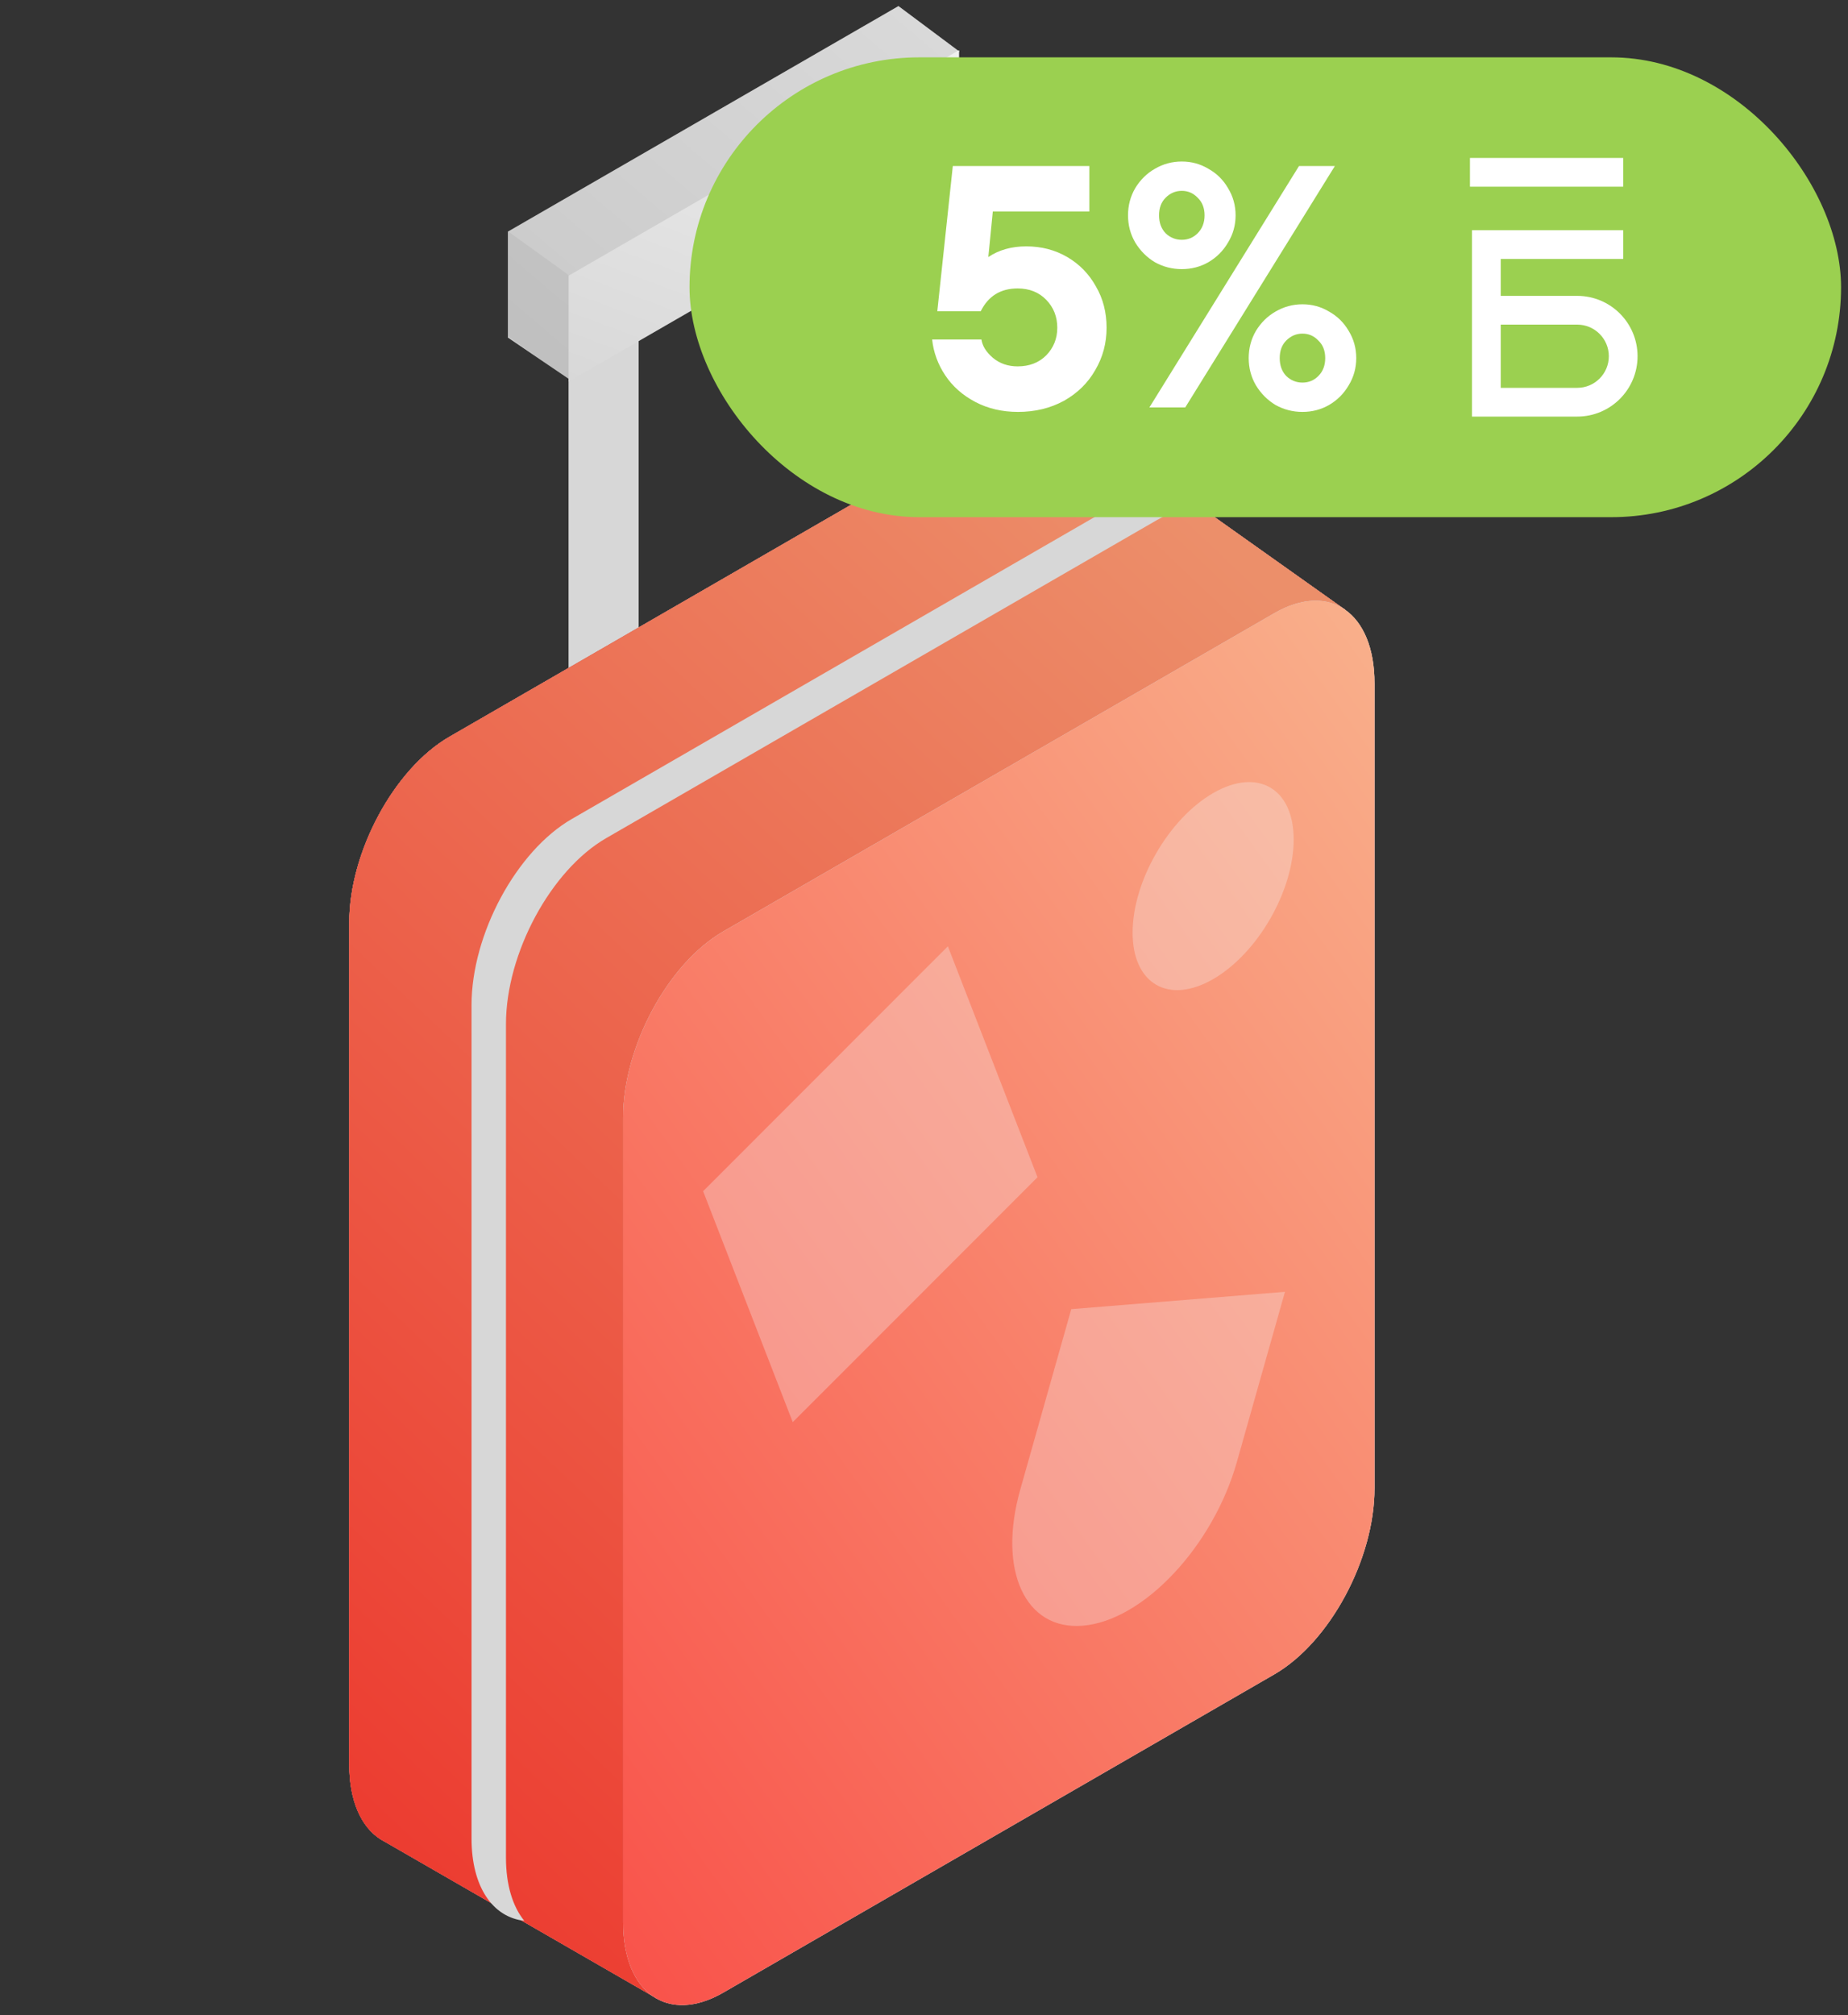 <svg width="100" height="109" viewBox="0 0 100 109" fill="none" xmlns="http://www.w3.org/2000/svg">
<rect x="0" y="0" width="100" height="109" fill="#333333" stroke="none"/>
<g clip-path="url(#clip0_10906_112400)">
<rect x="30.766" y="14.023" width="3.792" height="28.261" fill="#D7D7D7"/>
<rect x="46.094" y="5.398" width="3.792" height="28.261" fill="#D7D7D7"/>
<path d="M27.484 12.531L48.618 0.33L51.912 2.789L48.618 6.059L30.846 20.541L27.484 18.26L27.484 12.531Z" fill="#878787"/>
<path d="M27.484 12.531L48.618 0.33L51.912 2.789L48.618 6.059L30.846 20.541L27.484 18.26L27.484 12.531Z" fill="url(#paint0_linear_10906_112400)" fill-opacity="0.8"/>
<rect width="24.403" height="5.729" transform="matrix(0.866 -0.5 2.20305e-08 1 30.766 14.914)" fill="url(#paint1_linear_10906_112400)"/>
<path d="M38.766 75.362L38.766 50.859L57.333 52.391L38.766 75.362Z" fill="#F3F4F6"/>
<path d="M18.898 95.44L18.898 49.915C18.898 46.087 21.326 41.583 24.32 39.854L54.138 22.639C55.757 21.704 57.211 21.773 58.205 22.639L72.8 32.992L59.559 48.211L59.559 71.965C59.559 75.792 57.132 80.297 54.138 82.025L40.606 89.838L35.581 108.129L20.806 99.617C20.727 99.576 20.65 99.532 20.575 99.484C19.542 98.818 18.898 97.411 18.898 95.44Z" fill="#C4C4C4"/>
<path d="M18.898 95.44L18.898 49.915C18.898 46.087 21.326 41.583 24.32 39.854L54.138 22.639C55.757 21.704 57.211 21.773 58.205 22.639L72.8 32.992L59.559 48.211L59.559 71.965C59.559 75.792 57.132 80.297 54.138 82.025L40.606 89.838L35.581 108.129L20.806 99.617C20.727 99.576 20.65 99.532 20.575 99.484C19.542 98.818 18.898 97.411 18.898 95.44Z" fill="#E7C6C6"/>
<path d="M18.898 95.44L18.898 49.915C18.898 46.087 21.326 41.583 24.32 39.854L54.138 22.639C55.757 21.704 57.211 21.773 58.205 22.639L72.8 32.992L59.559 48.211L59.559 71.965C59.559 75.792 57.132 80.297 54.138 82.025L40.606 89.838L35.581 108.129L20.806 99.617C20.727 99.576 20.65 99.532 20.575 99.484C19.542 98.818 18.898 97.411 18.898 95.44Z" fill="url(#paint2_linear_10906_112400)" fill-opacity="0.75"/>
<path d="M18.898 95.44L18.898 49.915C18.898 46.087 21.326 41.583 24.32 39.854L54.138 22.639C55.757 21.704 57.211 21.773 58.205 22.639L72.8 32.992L59.559 48.211L59.559 71.965C59.559 75.792 57.132 80.297 54.138 82.025L40.606 89.838L35.581 108.129L20.806 99.617C20.727 99.576 20.65 99.532 20.575 99.484C19.542 98.818 18.898 97.411 18.898 95.44Z" fill="#B54242"/>
<path d="M18.898 95.44L18.898 49.915C18.898 46.087 21.326 41.583 24.32 39.854L54.138 22.639C55.757 21.704 57.211 21.773 58.205 22.639L72.8 32.992L59.559 48.211L59.559 71.965C59.559 75.792 57.132 80.297 54.138 82.025L40.606 89.838L35.581 108.129L20.806 99.617C20.727 99.576 20.65 99.532 20.575 99.484C19.542 98.818 18.898 97.411 18.898 95.44Z" fill="url(#paint3_linear_10906_112400)" fill-opacity="0.75"/>
<path d="M74.379 80.513L74.379 36.971C74.379 33.143 71.952 31.442 68.958 33.17L39.14 50.386C36.146 52.114 33.719 56.619 33.719 60.446L33.719 103.988C33.719 107.816 36.146 109.517 39.14 107.788L68.958 90.573C71.952 88.845 74.379 84.34 74.379 80.513Z" fill="#C4C4C4"/>
<path d="M74.379 80.513L74.379 36.971C74.379 33.143 71.952 31.442 68.958 33.17L39.14 50.386C36.146 52.114 33.719 56.619 33.719 60.446L33.719 103.988C33.719 107.816 36.146 109.517 39.14 107.788L68.958 90.573C71.952 88.845 74.379 84.34 74.379 80.513Z" fill="#E7C6C6"/>
<path d="M74.379 80.513L74.379 36.971C74.379 33.143 71.952 31.442 68.958 33.17L39.14 50.386C36.146 52.114 33.719 56.619 33.719 60.446L33.719 103.988C33.719 107.816 36.146 109.517 39.14 107.788L68.958 90.573C71.952 88.845 74.379 84.34 74.379 80.513Z" fill="url(#paint4_linear_10906_112400)" fill-opacity="0.75"/>
<path fill-rule="evenodd" clip-rule="evenodd" d="M25.516 99.446L25.516 54.366C25.516 50.538 27.943 46.034 30.937 44.305L60.755 27.09C61.792 26.491 62.762 26.304 63.586 26.474L64.971 27.451C64.259 27.423 63.461 27.638 62.618 28.125L32.8 45.34C29.806 47.069 27.379 51.573 27.379 55.401L27.379 100.481C27.379 101.969 27.745 103.135 28.37 103.904C26.671 103.715 25.516 102.086 25.516 99.446Z" fill="#D7D7D7"/>
<path d="M70.004 45.417C70.004 48.197 68.053 51.576 65.646 52.965C63.24 54.355 61.288 53.228 61.288 50.449C61.288 47.67 63.24 44.291 65.646 42.901C68.053 41.512 70.004 42.638 70.004 45.417Z" fill="#F3F4F6" fill-opacity="0.3"/>
<path d="M38.047 64.438L51.292 51.189L56.143 63.682L42.898 76.931L38.047 64.438Z" fill="#F3F4F6" fill-opacity="0.3"/>
<path d="M57.969 70.817L69.533 69.88L66.928 79.093C65.634 83.667 61.852 87.678 58.584 87.942C55.468 88.194 53.976 84.937 55.209 80.578L57.969 70.817Z" fill="#F3F4F6" fill-opacity="0.3"/>
<path d="M27.484 12.508L30.775 14.881V20.555L27.484 18.182V12.508Z" fill="black" fill-opacity="0.05"/>
</g>
<rect x="37.312" y="3.102" width="62.312" height="24.874" rx="12.437" fill="#9BD050"/>
<path d="M55.533 13.327C56.354 13.327 57.094 13.52 57.753 13.905C58.412 14.291 58.928 14.819 59.301 15.491C59.687 16.15 59.88 16.896 59.88 17.73C59.88 18.563 59.675 19.328 59.264 20.024C58.866 20.721 58.3 21.274 57.566 21.685C56.833 22.083 56.006 22.282 55.085 22.282C54.227 22.282 53.456 22.101 52.772 21.741C52.088 21.38 51.547 20.901 51.149 20.304C50.751 19.707 50.515 19.06 50.44 18.364H53.108C53.158 18.712 53.363 19.042 53.723 19.353C54.097 19.664 54.544 19.819 55.067 19.819C55.701 19.819 56.217 19.62 56.615 19.222C57.013 18.812 57.212 18.314 57.212 17.73C57.212 17.133 57.013 16.629 56.615 16.218C56.217 15.808 55.701 15.603 55.067 15.603C54.146 15.603 53.481 16.013 53.071 16.834H50.72L51.559 8.98H58.947V11.443H53.723L53.481 13.905C54.053 13.52 54.737 13.327 55.533 13.327ZM63.95 14.558C63.428 14.558 62.943 14.434 62.495 14.185C62.06 13.924 61.706 13.569 61.432 13.122C61.171 12.674 61.04 12.183 61.04 11.648C61.04 11.113 61.171 10.622 61.432 10.174C61.706 9.726 62.06 9.378 62.495 9.129C62.943 8.868 63.428 8.737 63.95 8.737C64.473 8.737 64.952 8.868 65.387 9.129C65.835 9.378 66.189 9.726 66.45 10.174C66.724 10.622 66.861 11.113 66.861 11.648C66.861 12.183 66.724 12.674 66.45 13.122C66.189 13.569 65.835 13.924 65.387 14.185C64.952 14.434 64.473 14.558 63.95 14.558ZM64.137 22.039H62.197L70.293 8.98H72.234L64.137 22.039ZM63.95 12.972C64.286 12.972 64.572 12.854 64.809 12.618C65.057 12.369 65.182 12.046 65.182 11.648C65.182 11.25 65.057 10.933 64.809 10.696C64.572 10.448 64.286 10.323 63.95 10.323C63.615 10.323 63.322 10.448 63.074 10.696C62.837 10.933 62.719 11.25 62.719 11.648C62.719 12.046 62.837 12.369 63.074 12.618C63.322 12.854 63.615 12.972 63.95 12.972ZM70.48 22.282C69.958 22.282 69.473 22.157 69.025 21.909C68.59 21.647 68.235 21.293 67.962 20.845C67.7 20.397 67.57 19.906 67.57 19.371C67.57 18.837 67.7 18.345 67.962 17.898C68.235 17.45 68.59 17.102 69.025 16.853C69.473 16.592 69.958 16.461 70.48 16.461C71.002 16.461 71.481 16.592 71.916 16.853C72.364 17.102 72.719 17.45 72.98 17.898C73.254 18.345 73.39 18.837 73.39 19.371C73.39 19.906 73.254 20.397 72.98 20.845C72.719 21.293 72.364 21.647 71.916 21.909C71.481 22.157 71.002 22.282 70.48 22.282ZM70.48 20.696C70.816 20.696 71.102 20.578 71.338 20.341C71.587 20.093 71.711 19.769 71.711 19.371C71.711 18.973 71.587 18.656 71.338 18.42C71.102 18.171 70.816 18.047 70.48 18.047C70.144 18.047 69.852 18.171 69.603 18.42C69.367 18.656 69.249 18.973 69.249 19.371C69.249 19.769 69.367 20.093 69.603 20.341C69.852 20.578 70.144 20.696 70.48 20.696Z" fill="white"/>
<path fill-rule="evenodd" clip-rule="evenodd" d="M87.835 10.098H79.543V8.543H87.835V10.098ZM79.653 12.452H87.835V14.007H81.208V16.005H85.348C87.151 16.005 88.612 17.467 88.612 19.27C88.612 21.073 87.151 22.535 85.348 22.535H79.653V12.452ZM81.208 17.56V20.98H85.348C86.292 20.98 87.058 20.215 87.058 19.27C87.058 18.326 86.292 17.56 85.348 17.56H81.208Z" fill="white"/>
<defs>
<linearGradient id="paint0_linear_10906_112400" x1="27.484" y1="22.482" x2="49.818" y2="-3.748" gradientUnits="userSpaceOnUse">
<stop stop-color="#D8D8D8"/>
<stop offset="1" stop-color="#F0F0F0"/>
</linearGradient>
<linearGradient id="paint1_linear_10906_112400" x1="-2.04438e-06" y1="5.729" x2="12.784" y2="-9.795" gradientUnits="userSpaceOnUse">
<stop stop-color="#D8D8D8"/>
<stop offset="1" stop-color="#F0F0F0"/>
</linearGradient>
<linearGradient id="paint2_linear_10906_112400" x1="48.267" y1="7.063" x2="-31.612" y2="64.591" gradientUnits="userSpaceOnUse">
<stop stop-color="#FFA877"/>
<stop offset="1" stop-color="#FF0707"/>
</linearGradient>
<linearGradient id="paint3_linear_10906_112400" x1="59.212" y1="22.836" x2="-23.314" y2="109.856" gradientUnits="userSpaceOnUse">
<stop stop-color="#FFA877"/>
<stop offset="1" stop-color="#FF0707"/>
</linearGradient>
<linearGradient id="paint4_linear_10906_112400" x1="63.091" y1="17.594" x2="-16.789" y2="75.122" gradientUnits="userSpaceOnUse">
<stop stop-color="#FFA877"/>
<stop offset="1" stop-color="#FF0707"/>
</linearGradient>
<clipPath id="clip0_10906_112400">
<rect width="57.744" height="108.695" fill="white" transform="translate(17.773 0.125)"/>
</clipPath>
</defs>
</svg>

